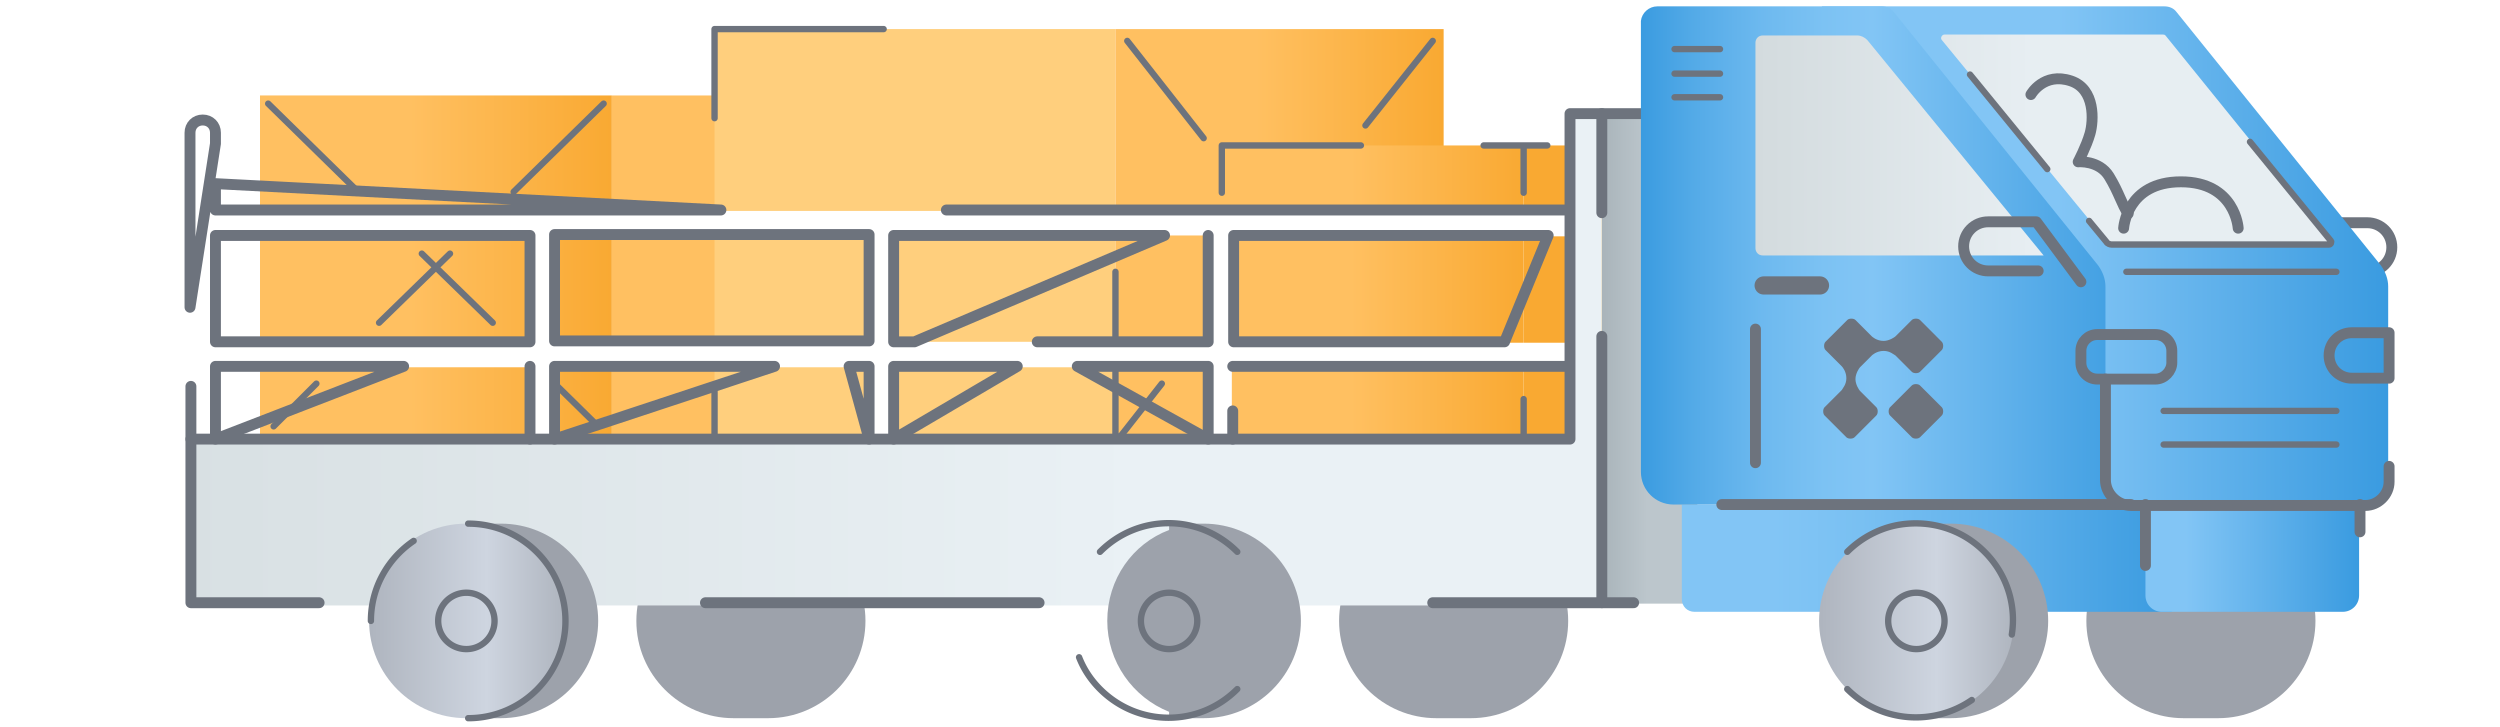 <svg class="car" width="275" height="80" fill="none" xmlns="http://www.w3.org/2000/svg"><g class="car-bl"><path d="M194 16h-26.4v32.3H194V16z" fill="#F9A932"/><path d="M93.9 10.5H67.3v37.8h26.6V10.5z" fill="url(#car1_linear)"/><path d="M122.7 3.2H78.6v45.5h44.1V3.2z" fill="#FFCF7D"/><path d="M158.8 48.7h-36.1V3.2h36.1v45.5z" fill="url(#car1_linear)"/><path d="M167.6 16h-33.2v32.4h33.2V16z" fill="url(#car1_linear)"/><path d="M78.6 13V3.2h18.6M122.7 48.7V29.9M127.8 42.2l-5.1 6.5M157.6 4.5l-7.4 9.3M124 4.5l8.4 10.7" stroke="#6D737D" stroke-width=".7" stroke-miterlimit="10" stroke-linecap="round" stroke-linejoin="round"/><path d="M67.3 10.5H28.6v37.8h38.7V10.5z" fill="url(#car1_linear)"/><path d="M34.8 42.2l-4.7 4.7M49.5 27.9l-7.8 7.6M66.4 11.4l-9.9 9.7M59.7 40.9l6.1 6M46.4 27.9l7.8 7.6M29.5 11.4l9.9 9.7" stroke="#6D737D" stroke-width=".7" stroke-miterlimit="10" stroke-linecap="round" stroke-linejoin="round"/><path d="M172.5 25.9v-2.7H23.7v-8.6c0-.8-.6-1.4-1.4-1.4-.8 0-1.4.6-1.4 1.4v33.8h2.7v-8h34.6v8h2.7v-8h34.6v8h2.7v-8h34.6v8h2.7v-8h36.9v-2.7h-36.9V26h37v-.1zM23.7 37.6V25.9h34.6v11.7H23.7zm37.3 0V25.9h34.6v11.7H61zm71.9 0H98.3V25.9h34.6v11.7z" fill="#fff"/><path d="M186.7 12.5h-10.5v53.9h10.5V12.5z" fill="url(#car2_linear)"/><path d="M255.1 24.5h5.3c1.5 0 2.7 1.2 2.7 2.7 0 1.5-1.2 2.7-2.7 2.7h-5.5" stroke="#6D737D" stroke-width="1.2" stroke-miterlimit="10" stroke-linecap="round" stroke-linejoin="round"/><path d="M161.8 57.6H158c-5.9 0-10.7 4.8-10.7 10.7 0 5.9 4.8 10.7 10.7 10.7h3.8c5.9 0 10.7-4.8 10.7-10.7 0-5.9-4.8-10.7-10.7-10.7zM84.5 57.6h-3.8c-5.9 0-10.7 4.8-10.7 10.7C70 74.2 74.8 79 80.7 79h3.8c5.9 0 10.7-4.8 10.7-10.7 0-5.9-4.8-10.7-10.7-10.7z" fill="#9DA2AB"/><path d="M172.7 12.5v36.1H20.9v18h155.3V12.5h-3.5z" fill="url(#car3_linear)"/><path d="M157.6 66.3h22.1M77.6 66.3h36.7M180.6 12.5h-7.9v35.8H21v18h14.1" stroke="#6D737D" stroke-width="1.2" stroke-miterlimit="10" stroke-linecap="round" stroke-linejoin="round"/><path d="M55.1 57.6h-3.8v.7c-4 1.5-6.8 5.4-6.8 10 0 4.5 2.8 8.4 6.8 10v.7h3.8c5.9 0 10.7-4.8 10.7-10.7 0-5.9-4.8-10.7-10.7-10.7z" fill="#9DA2AB"/><path d="M51.3 79C57.21 79 62 74.21 62 68.3c0-5.91-4.79-10.7-10.7-10.7-5.91 0-10.7 4.79-10.7 10.7 0 5.91 4.79 10.7 10.7 10.7z" fill="url(#car4_linear)"/><path d="M51.3 71.4a3.1 3.1 0 100-6.2 3.1 3.1 0 000 6.2z" stroke="#6D737D" stroke-width=".7" stroke-miterlimit="10" stroke-linecap="round" stroke-linejoin="round"/><path d="M132.4 57.6h-3.8v.7c-4 1.5-6.8 5.4-6.8 10 0 4.5 2.8 8.4 6.8 10v.7h3.8c5.9 0 10.7-4.8 10.7-10.7 0-5.9-4.8-10.7-10.7-10.7z" fill="#9DA2AB"/><path d="M128.6 79c5.909 0 10.7-4.79 10.7-10.7 0-5.91-4.791-10.7-10.7-10.7-5.909 0-10.7 4.79-10.7 10.7 0 5.91 4.791 10.7 10.7 10.7z" fill="url(#paint_linear)"/><path d="M128.6 71.4a3.1 3.1 0 100-6.2 3.1 3.1 0 000 6.2z" stroke="#6D737D" stroke-width=".7" stroke-miterlimit="10" stroke-linecap="round" stroke-linejoin="round"/><path d="M244 57.6h-3.8c-5.9 0-10.7 4.8-10.7 10.7 0 5.9 4.8 10.7 10.7 10.7h3.8c5.9 0 10.7-4.8 10.7-10.7 0-5.9-4.8-10.7-10.7-10.7z" fill="#9DA2AB"/><path d="M238.9 55.5H185v10.4c0 .8.6 1.4 1.4 1.4h52.5V55.5z" fill="url(#car5_linear)"/><path d="M237.8 67.3h19.9c1 0 1.8-.8 1.8-1.8v-10H236v10c0 1 .8 1.8 1.8 1.8z" fill="url(#car6_linear)"/><path d="M214.6 57.6h-3.8v.7c-4 1.5-6.8 5.4-6.8 10 0 4.5 2.8 8.4 6.8 10v.7h3.8c5.9 0 10.7-4.8 10.7-10.7 0-5.9-4.8-10.7-10.7-10.7z" fill="#9DA2AB"/><path d="M210.8 79c5.909 0 10.7-4.79 10.7-10.7 0-5.91-4.791-10.7-10.7-10.7-5.909 0-10.7 4.79-10.7 10.7 0 5.91 4.791 10.7 10.7 10.7z" fill="url(#car4_linear)"/><path d="M210.8 71.4a3.1 3.1 0 100-6.2 3.1 3.1 0 000 6.2zM216.9 77c-4.2 2.9-10 2.5-13.7-1.2M203.2 60.7c1.5-1.5 3.4-2.5 5.3-2.9 3.4-.7 7.1.2 9.8 2.9 2.5 2.5 3.5 5.9 3 9.1M121 60.7c4.2-4.2 10.9-4.2 15.1 0M136.1 75.8c-4.2 4.2-10.9 4.2-15.1 0-1-1-1.8-2.2-2.3-3.5M51.5 57.6c5.9 0 10.7 4.8 10.7 10.7 0 5.9-4.8 10.7-10.7 10.7M40.8 68.3c0-3.7 1.9-6.9 4.7-8.8" stroke="#6D737D" stroke-width=".7" stroke-miterlimit="10" stroke-linecap="round" stroke-linejoin="round"/><path d="M200.4.7h37.7c.5 0 1 .2 1.3.6l22.5 27.9c.5.7.8 1.5.8 2.3v21.2c0 1.5-1.2 2.8-2.8 2.8h-32.3L200.4.7z" fill="url(#car7_linear)"/><path d="M182.3.7H207c.5 0 1 .2 1.3.6l22.5 27.9c.5.7.8 1.5.8 2.3v21.2c0 1.5 1.3 2.8 2.8 2.8h1.5-51.8c-2 0-3.6-1.6-3.6-3.6V2.3c.1-.9.9-1.6 1.8-1.6z" fill="url(#car8_linear)"/><path d="M231.6 41.7v11.1c0 1.5 1.3 2.8 2.8 2.8h25.8c1.4 0 2.6-1.2 2.6-2.6v-1.7" stroke="#6D737D" stroke-width="1.2" stroke-miterlimit="10" stroke-linecap="round" stroke-linejoin="round"/><path d="M211.2 42.4c-.2-.2-.7-.2-.9 0l-2.4 2.4c-.2.2-.2.7 0 .9l2.4 2.4c.2.2.7.2.9 0l2.4-2.4c.2-.2.2-.7 0-.9l-2.4-2.4zM210.3 40.9c.2.2.7.2.9 0l2.4-2.4c.2-.2.2-.7 0-.9l-2.4-2.4c-.2-.2-.7-.2-.9 0l-1.8 1.8c-.1.1-.7.5-1.3.5-.8 0-1.3-.5-1.3-.5l-1.8-1.8c-.2-.2-.7-.2-.9 0l-2.4 2.4c-.2.2-.2.7 0 .9l1.8 1.8c.1.1.5.6.5 1.3 0 .7-.4 1.1-.5 1.3l-1.9 1.9c-.2.2-.2.7 0 .9l2.4 2.4c.2.2.7.2.9 0l2.4-2.4c.2-.2.2-.7 0-.9l-1.8-1.8c-.1-.1-.5-.7-.5-1.3 0-.6.4-1.2.5-1.3l1.3-1.3s.5-.5 1.3-.5c.7 0 1.1.4 1.3.5l1.8 1.8z" fill="#6D737D"/><path d="M193.9 3.9h10.4c.4 0 .8.2 1.1.5l19.4 23.7h-30.9c-.5 0-.8-.4-.8-.8V4.7c0-.4.3-.8.8-.8zM256.2 26.8c.2 0 .3-.3.2-.4L238.2 3.9c-.1-.1-.2-.1-.3-.1h-24c-.3 0-.5.4-.3.6l18.2 22.2c.1.2.4.3.6.3l23.8-.1z" fill="url(#car9_linear)"/><path d="M229.8 24.3l1.9 2.3c.1.2.4.3.6.3h23.9c.2 0 .3-.3.2-.4l-8.9-10.9M216.7 8.2l8.5 10.4" stroke="#6D737D" stroke-width=".7" stroke-miterlimit="10" stroke-linecap="round" stroke-linejoin="round"/><path d="M237.1 41.7h-6.4c-1 0-1.8-.8-1.8-1.8v-1.3c0-1 .8-1.8 1.8-1.8h6.4c1 0 1.8.8 1.8 1.8v1.3c0 .9-.8 1.8-1.8 1.8zM262.8 36.6h-4.1c-1.4 0-2.5 1.1-2.5 2.5s1.1 2.5 2.5 2.5h4.1v-5z" stroke="#6D737D" stroke-width="1.2" stroke-miterlimit="10" stroke-linecap="round" stroke-linejoin="round"/><path d="M238 45.2h19M238 48.9h19M233.9 29.9H257" stroke="#6D737D" stroke-width=".7" stroke-miterlimit="10" stroke-linecap="round" stroke-linejoin="round"/><path d="M194 31.4h6.2" stroke="#6D737D" stroke-width="2" stroke-miterlimit="10" stroke-linecap="round" stroke-linejoin="round"/><path d="M193.1 36.2v14.7M228.9 31l-4.9-6.6h-5.3c-1.5 0-2.7 1.2-2.7 2.7 0 1.5 1.2 2.7 2.7 2.7h5.5M223.4 10.4s1.4-2.5 4.4-1.5c2.7.9 2.5 4.4 2.1 5.8-.4 1.4-1.3 3.1-1.3 3.1s2.3-.2 3.4 1.6 1.4 3.1 2.1 4.1" stroke="#6D737D" stroke-width="1.2" stroke-miterlimit="10" stroke-linecap="round" stroke-linejoin="round"/><path d="M233.6 25.1s.3-5.1 6.3-5.1 6.3 5.1 6.3 5.1" stroke="#6D737D" stroke-width="1.2" stroke-miterlimit="10" stroke-linecap="round" stroke-linejoin="round"/><path d="M184.2 5.4h5M184.2 8.1h5M184.2 10.7h5" stroke="#6D737D" stroke-width=".7" stroke-miterlimit="10" stroke-linecap="round" stroke-linejoin="round"/><path d="M176.2 66.3V37M176.2 23.4V12.5M189.4 55.5h45M236 55.5v6.7M132.9 25.9v11.7h-18.8M21 42.5v5.8-5.8zm2.7-26.7v-1.2c0-.8-.6-1.4-1.4-1.4-.8 0-1.4.6-1.4 1.4v19.2l2.8-18zm55.6 7.3H23.7v-2.9l55.6 2.9zm93.2 0h-68.4 68.4zm-7 14.5h-29.8V25.9h34.6l-4.8 11.7zm-29.9 2.7h36.9-36.9zm0 8v-3.1 3.1zm-17.1-8h14.4v8l-14.4-8zm-20.2 8v-8h13.6l-13.6 8zm-4.9-8h2.2v8l-2.2-8zm-32.4 8v-8h24.2l-24.2 8zm-2.7-8v8-8zm-34.6 8v-8h20.7l-20.7 8zm19.9-22.4h14.7v11.7H23.7V25.9h19.9zM61 31.7v-5.9h34.6v11.7H61v-5.8zm39.6 5.9h-2.3V25.9h29.8l-27.5 11.7z" stroke="#6D737D" stroke-width="1.2" stroke-miterlimit="10" stroke-linecap="round" stroke-linejoin="round"/><path d="M134.4 21.2V16h15.3" stroke="#6D737D" stroke-width=".7" stroke-miterlimit="10" stroke-linecap="round" stroke-linejoin="round"/><path d="M259.6 55.5v3" stroke="#6D737D" stroke-width="1.2" stroke-miterlimit="10" stroke-linecap="round" stroke-linejoin="round"/><path d="M78.6 48.3v-5.2M163.2 16h7M167.6 16v5.2M167.6 48.3v-4.4" stroke="#6D737D" stroke-width=".7" stroke-miterlimit="10" stroke-linecap="round" stroke-linejoin="round"/></g><defs><linearGradient id="car1_linear"><stop offset=".427" stop-color="#FFC061"/><stop offset="1" stop-color="#F9A932"/></linearGradient><linearGradient id="car2_linear"><stop stop-color="#A9B4BA"/><stop offset=".48" stop-color="#BCC6CC"/></linearGradient><linearGradient id="car3_linear"><stop stop-color="#D8E0E3"/><stop offset=".672" stop-color="#EAF1F5"/></linearGradient><linearGradient id="car4_linear"><stop offset=".009" stop-color="#AFB5BF"/><stop offset=".603" stop-color="#CED5E0"/><stop offset="1" stop-color="#AFB5BF"/></linearGradient><linearGradient id="car5_linear"><stop offset=".189" stop-color="#82C5F5"/><stop offset=".365" stop-color="#79C0F2"/><stop offset=".653" stop-color="#60B1EB"/><stop offset="1" stop-color="#3A9BE0"/></linearGradient><linearGradient id="car6_linear"><stop offset=".189" stop-color="#82C5F5"/><stop offset="1" stop-color="#3A9BE0"/></linearGradient><linearGradient id="car7_linear"><stop offset=".417" stop-color="#82C5F5"/><stop offset="1" stop-color="#3A9BE0"/></linearGradient><linearGradient id="car8_linear"><stop stop-color="#3A9BE0"/><stop offset=".104" stop-color="#53AAE7"/><stop offset=".241" stop-color="#6DB9EF"/><stop offset=".364" stop-color="#7CC2F3"/><stop offset=".46" stop-color="#82C5F5"/><stop offset="1" stop-color="#3A9BE0"/></linearGradient><linearGradient id="car9_linear"><stop stop-color="#D3DBDE"/><stop offset=".48" stop-color="#E7EEF2"/></linearGradient></defs></svg>